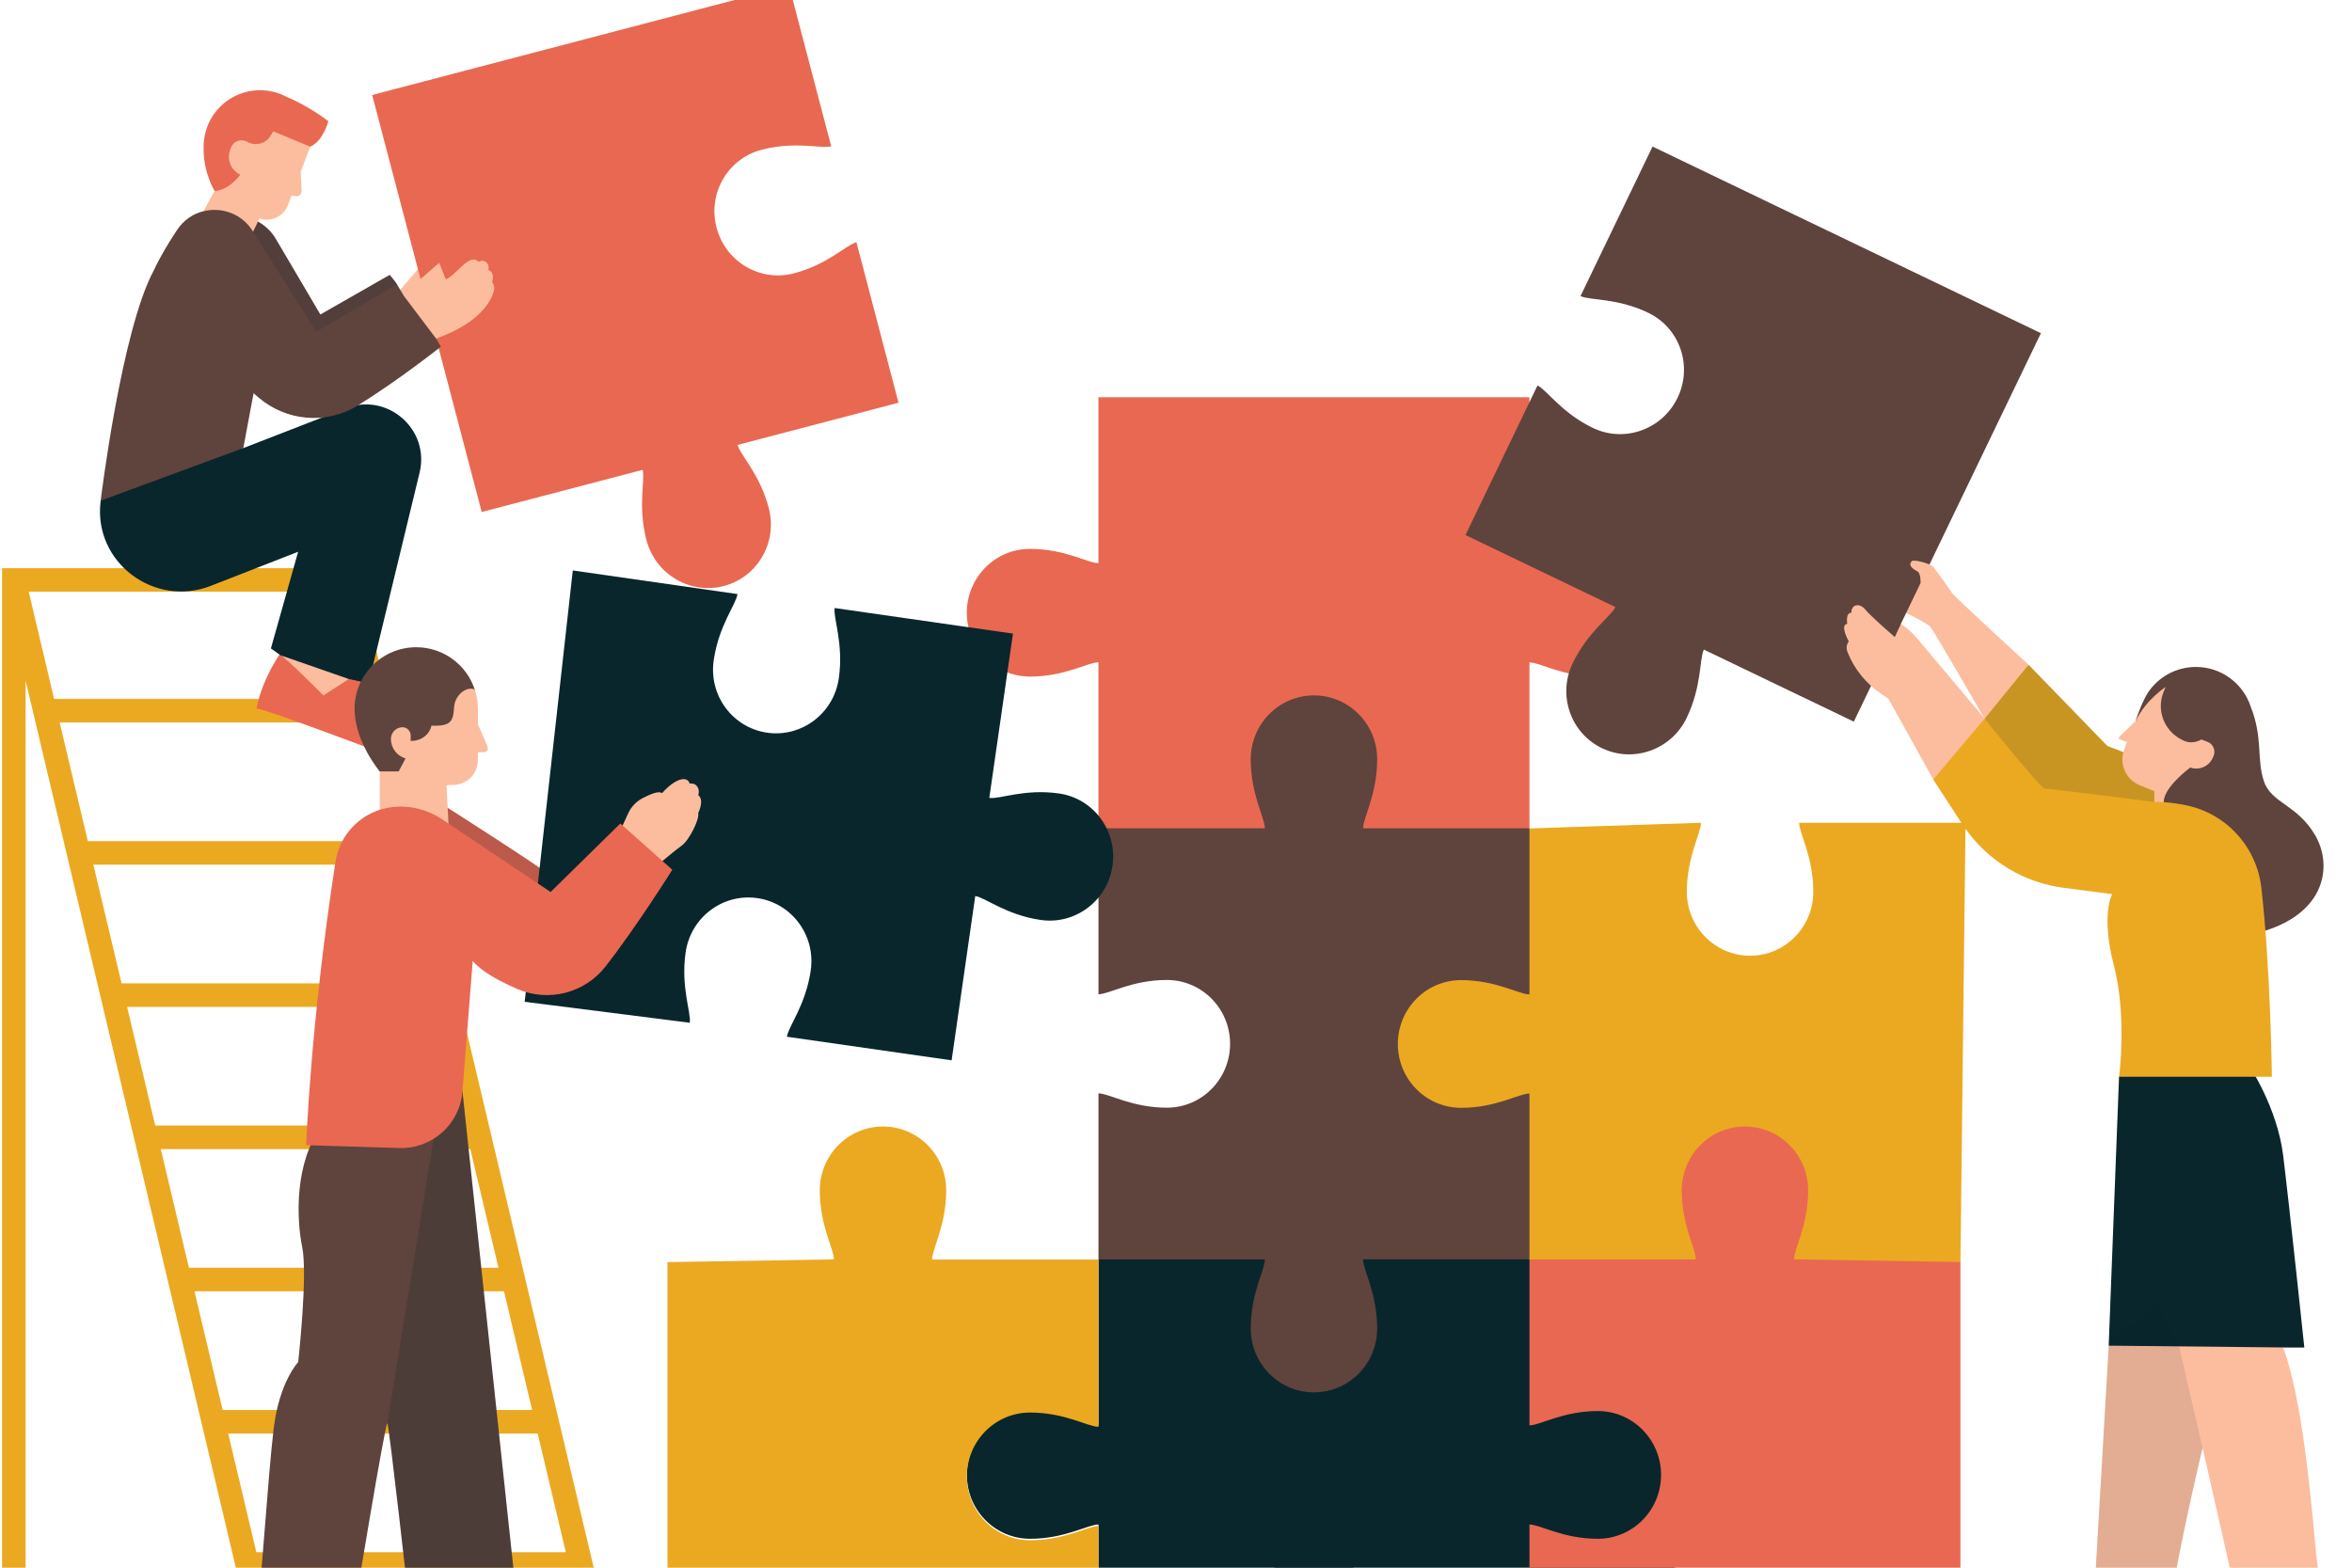 <svg xmlns="http://www.w3.org/2000/svg" xmlns:xlink="http://www.w3.org/1999/xlink" width="600" zoomAndPan="magnify" viewBox="0 0 450 300" height="400" preserveAspectRatio="xMidYMid meet" version="1.2"><g id="bad989b9b9"><rect x="0" width="450" y="0" height="300" style="fill:#ffffff;fill-opacity:1;stroke:none;"/><rect x="0" width="450" y="0" height="300" style="fill:#ffffff;fill-opacity:1;stroke:none;"/><path style=" stroke:none;fill-rule:nonzero;fill:#eba921;fill-opacity:1;" d="M 114.707 324.227 L 119.094 323.191 L 68.273 108.734 L 0.395 108.734 L 0.395 324.207 L 4.898 324.207 L 4.898 130.25 L 50.344 322.031 L 55.242 323.191 L 50.109 301.531 L 109.32 301.531 Z M 37.211 247.109 L 96.426 247.109 L 101.809 269.82 L 42.598 269.82 Z M 76.027 160.969 L 16.805 160.969 L 11.418 138.258 L 70.641 138.258 Z M 77.09 165.469 L 82.477 188.18 L 23.254 188.18 L 17.867 165.469 Z M 83.539 192.68 L 88.922 215.391 L 29.699 215.391 L 24.316 192.68 Z M 89.984 219.898 L 95.371 242.609 L 36.148 242.609 L 30.762 219.898 Z M 69.578 133.75 L 10.355 133.75 L 5.492 113.223 L 64.707 113.223 Z M 49.047 297.043 L 43.66 274.328 L 102.871 274.328 L 108.258 297.043 Z M 49.047 297.043 "/><path style=" stroke:none;fill-rule:nonzero;fill:#fbbd9e;fill-opacity:1;" d="M 75.82 56.355 L 84.043 46.742 C 84.043 46.742 91.148 51.152 86.5 55.695 C 81.844 60.25 75.973 58.512 75.973 58.512 Z M 75.82 56.355 "/><path style=" stroke:none;fill-rule:nonzero;fill:#e96852;fill-opacity:1;" d="M 171.91 77.066 L 141.121 85.141 C 141.633 87.102 145.379 90.699 147.09 97.242 C 148.801 103.773 144.957 110.441 138.5 112.137 C 132.043 113.828 125.414 109.914 123.695 103.379 C 121.973 96.836 123.469 91.871 122.957 89.91 L 92.164 97.98 L 71.207 18.176 L 150.965 -2.73 L 159.031 27.992 C 157.086 28.504 152.16 26.965 145.688 28.668 C 139.23 30.359 135.375 37.027 137.094 43.559 C 138.805 50.09 145.434 54.004 151.898 52.312 C 158.375 50.613 161.914 46.859 163.859 46.355 L 171.91 77.066 M 75.172 145.031 L 68.301 127.512 L 54.285 124.086 C 54.285 124.086 50.262 129.32 49.074 135.594 C 49.812 135.297 74.746 144.734 74.746 144.734 M 83.258 155.992 C 83.258 155.992 82.773 171.164 91.355 180.801 C 99.938 190.438 105.449 168.293 105.359 167.68 C 105.27 167.07 84.527 153.867 84.527 153.867 Z M 305.699 105.035 C 299.008 105.035 294.625 107.77 292.617 107.77 L 292.617 76.016 L 210.16 76.016 L 210.16 107.77 C 208.148 107.77 203.766 105.035 197.074 105.035 C 190.391 105.035 184.977 110.508 184.977 117.254 C 184.977 124.004 190.391 129.473 197.074 129.473 C 203.766 129.473 208.148 126.738 210.16 126.738 L 210.16 158.496 L 247.062 191.887 C 247.062 189.855 244.363 185.426 244.363 178.668 C 244.363 171.918 249.773 166.449 256.457 166.449 C 263.141 166.449 268.551 171.918 268.551 178.668 C 268.551 185.434 265.852 189.863 265.852 191.887 L 292.625 158.496 L 292.625 126.758 C 294.633 126.758 299.02 129.492 305.711 129.492 C 312.391 129.492 317.805 124.023 317.805 117.273 C 317.797 110.516 312.383 105.035 305.699 105.035 Z M 305.699 105.035 "/><path style=" stroke:none;fill-rule:nonzero;fill:#09262c;fill-opacity:0.2;" d="M 84.52 153.867 C 84.52 153.867 105.258 167.062 105.348 167.68 C 105.441 168.293 99.938 190.438 91.344 180.801 C 82.762 171.164 83.25 155.992 83.25 155.992 Z M 84.52 153.867 "/><path style=" stroke:none;fill-rule:nonzero;fill:#09262c;fill-opacity:1;" d="M 26.781 86.535 C 26.566 86.211 46.551 85.75 46.551 85.75 L 66.184 78.129 C 74.137 75.043 82.285 82.16 80.277 90.449 L 70.531 130.762 L 66.742 129.941 L 62.32 130.789 L 53.648 125.379 L 51.828 124.086 L 57.043 105.586 L 40.336 112.109 C 29.531 116.328 17.93 107.637 19.227 96.117 C 19.234 96.02 19.254 95.91 19.262 95.812 C 19.262 95.82 27 86.859 26.781 86.535 Z M 26.781 86.535 "/><path style=" stroke:none;fill-rule:nonzero;fill:#5f433d;fill-opacity:1;" d="M 59.484 70.273 C 49.711 62.266 41.426 45.23 41.426 45.23 L 44.703 43.434 L 37.363 43.117 L 45.047 41.301 C 48.227 41.301 51.16 42.984 52.773 45.719 L 61.293 60.188 L 74.566 52.602 C 74.566 52.602 75.621 53.844 75.965 54.418 C 76.297 54.996 69.262 78.281 59.484 70.273 Z M 79.637 123.859 C 73.125 123.859 67.84 129.133 67.84 135.648 C 67.84 141.91 72.66 147.633 72.66 147.633 L 77.988 150.691 L 79.629 147.434 C 86.141 147.434 89.66 143.711 89.66 137.203 C 89.66 135.918 91.219 133.117 90.832 131.957 C 89.293 127.254 84.859 123.859 79.637 123.859 Z M 442.977 159.879 C 439.543 153.949 434.629 153.762 433.168 149.551 C 431.711 145.34 432.996 141.246 430.656 135.332 C 429.242 130.871 425.07 127.629 420.137 127.629 C 416.32 127.629 412.961 129.566 410.977 132.508 C 409.645 134.613 408.59 137.996 408.59 137.996 L 413.336 149.766 C 412.922 150.504 414.949 182.035 430.035 178.973 C 445.109 175.914 446.414 165.809 442.977 159.879 Z M 292.625 158.512 L 260.789 158.512 C 260.789 156.48 263.492 152.051 263.492 145.293 C 263.492 138.547 258.078 133.074 251.395 133.074 C 244.715 133.074 239.301 138.547 239.301 145.293 C 239.301 152.059 242.004 156.488 242.004 158.512 L 210.168 158.512 L 210.168 190.266 C 212.176 190.266 216.562 187.531 223.254 187.531 C 229.934 187.531 235.348 193.004 235.348 199.75 C 235.348 206.5 229.934 211.973 223.254 211.973 C 216.562 211.973 212.176 209.234 210.168 209.234 L 210.168 240.992 L 242.004 277.156 C 242.004 279.188 239.301 283.617 239.301 290.375 C 239.301 297.121 244.715 302.594 251.395 302.594 C 258.078 302.594 263.492 297.121 263.492 290.375 C 263.492 283.605 260.789 279.18 260.789 277.156 L 292.625 240.992 L 305.879 209.234 L 305.879 190.258 C 305.879 191.086 292.625 158.512 292.625 158.512 Z M 292.625 158.512 "/><path style=" stroke:none;fill-rule:nonzero;fill:#09262c;fill-opacity:1;" d="M 79.594 323.715 L 47.711 323.715 C 47 316.336 50.785 306.812 50.965 307.086 C 50.965 307.086 53.512 303.844 53.871 304.203 C 54.234 304.562 60.691 310.449 60.691 310.449 L 70.75 314.191 L 73.074 315.598 C 76.133 317.449 78.449 320.32 79.594 323.715 Z M 109.203 316.516 L 106.359 314.785 L 96.938 311.043 C 96.938 311.043 82.684 298.941 82.133 305.777 C 81.582 312.617 84.043 323.715 84.043 323.715 L 114.688 323.82 C 113.859 320.77 111.898 318.16 109.203 316.516 Z M 436.832 221.141 C 435.68 211.773 430.195 203.766 430.195 203.766 L 429.961 197.926 L 405.43 206.016 L 403.449 257.52 L 419.832 267.625 L 436.824 257.863 L 440.879 257.863 C 440.887 257.863 437.988 230.508 436.832 221.141 Z M 260.789 241.008 C 260.789 243.043 263.492 247.469 263.492 254.227 C 263.492 260.977 258.078 266.449 251.395 266.449 C 244.715 266.449 239.301 260.977 239.301 254.227 C 239.301 247.461 242.004 243.035 242.004 241.008 L 210.168 241.008 L 210.168 272.766 C 208.16 272.766 203.773 270.027 197.082 270.027 C 190.398 270.027 184.988 275.5 184.988 282.25 C 184.988 288.996 190.398 294.469 197.082 294.469 C 203.773 294.469 208.16 291.734 210.168 291.734 L 210.168 323.75 L 292.625 323.75 L 317.805 312.008 L 326.781 271.461 L 292.625 240.992 L 260.789 240.992 Z M 199.145 176.051 C 205.754 176.996 211.898 172.352 212.852 165.664 C 213.805 158.98 209.23 152.797 202.621 151.844 C 196 150.891 191.273 152.977 189.281 152.691 L 193.805 121.25 L 159.691 116.355 C 159.402 118.363 161.445 123.129 160.484 129.824 C 159.52 136.512 153.387 141.156 146.777 140.211 C 140.164 139.266 135.582 133.074 136.547 126.387 C 137.508 119.695 140.812 115.699 141.102 113.684 L 109.59 109.164 L 100.387 191.707 L 131.969 195.719 C 132.258 193.715 130.215 188.945 131.18 182.25 C 132.141 175.562 138.273 170.922 144.883 171.867 C 151.496 172.812 156.078 179 155.117 185.688 C 154.152 192.383 150.848 196.379 150.559 198.395 L 182.07 202.91 L 186.59 171.469 C 188.57 171.777 192.523 175.105 199.145 176.051 Z M 199.145 176.051 "/><path style=" stroke:none;fill-rule:nonzero;fill:#eba921;fill-opacity:1;" d="M 405.441 206.016 C 405.441 206.016 406.98 194.488 404.441 184.742 C 401.898 174.996 404.117 171.102 404.117 171.102 L 394.867 169.902 C 387.266 168.922 380.457 164.812 376.043 158.594 L 375.082 241.531 L 344.832 250.348 L 326.043 250.348 L 292.625 241.02 L 292.625 209.262 C 290.617 209.262 286.23 212 279.539 212 C 272.855 212 267.445 206.527 267.445 199.777 C 267.445 193.031 272.855 187.559 279.539 187.559 C 286.23 187.559 290.617 190.293 292.625 190.293 L 292.625 158.539 L 325.441 157.449 C 325.441 159.484 322.738 163.91 322.738 170.668 C 322.738 177.418 328.152 182.891 334.836 182.891 C 341.516 182.891 346.93 177.418 346.93 170.668 C 346.93 163.902 344.227 159.477 344.227 157.449 L 375.262 157.449 L 369.902 149.207 L 371.738 139.812 L 379.727 137.555 L 381.23 132.535 L 388.141 127.234 L 403.207 142.766 L 412.211 146.203 L 414.012 153.5 C 415.438 153.609 416.832 153.816 418.184 154.086 C 425.918 155.625 431.762 162.047 432.656 169.887 C 434.43 185.355 434.672 206.051 434.672 206.051 L 405.441 206.051 Z M 181.035 227.789 C 181.035 221.043 175.621 215.57 168.938 215.57 C 162.258 215.57 156.844 221.043 156.844 227.789 C 156.844 234.559 159.547 238.984 159.547 241.008 L 127.711 241.523 L 127.711 323.766 L 210.168 323.766 L 210.168 292.012 C 208.16 292.012 203.773 294.746 197.082 294.746 C 190.398 294.746 184.988 289.277 184.988 282.527 C 184.988 275.777 190.398 270.309 197.082 270.309 C 203.773 270.309 208.16 273.043 210.168 273.043 L 210.168 241.027 L 178.332 241.027 C 178.332 238.984 181.035 234.559 181.035 227.789 Z M 181.035 227.789 "/><path style=" stroke:none;fill-rule:nonzero;fill:#09262c;fill-opacity:0.15;" d="M 37.355 43.117 L 45.039 41.301 C 48.219 41.301 51.152 42.984 52.766 45.719 L 61.285 60.188 L 74.559 52.602 C 74.559 52.602 75.613 53.844 75.953 54.418 C 76.297 54.996 69.254 78.281 59.484 70.273 C 49.711 62.266 41.426 45.23 41.426 45.23 L 44.703 43.434 M 412.562 147.688 L 412.184 146.176 L 403.18 142.738 L 388.113 127.207 L 380.23 133.254 L 379.699 137.527 C 379.699 137.527 390.445 150.926 391.211 150.91 C 391.977 150.891 412.184 153.473 412.184 153.473 Z M 412.562 147.688 "/><path style=" stroke:none;fill-rule:nonzero;fill:#fbbd9e;fill-opacity:1;" d="M 58.258 305.184 L 70.75 314.191 C 68.379 316.117 65.012 316.227 62.535 314.445 C 58.113 311.27 51.746 306.695 51.512 306.48 M 87.121 307.074 C 87.355 307.289 93.723 311.863 98.145 315.039 C 100.629 316.82 103.988 316.711 106.359 314.785 L 93.867 305.777 M 125.695 165.629 C 125.738 165.641 129.152 162.707 130.465 161.789 C 131.781 160.871 133.898 156.785 133.582 155.586 C 133.582 155.586 134.836 153.168 133.609 152.176 C 133.961 150.883 133.266 149.773 131.953 149.953 C 131.555 148.516 129.387 148.738 126.641 151.801 C 126.117 151.25 124.344 152.008 122.918 152.754 C 121.715 153.391 120.75 154.41 120.184 155.652 L 117.758 160.961 M 91.434 138.57 L 91.434 135.648 C 91.434 134.352 91.219 133.117 90.832 131.949 C 89.355 131.238 87.023 132.922 86.879 135.352 C 86.715 138.141 86.223 138.969 82.52 138.879 C 82.512 139.453 81.539 141.793 78.574 141.793 L 78.574 140.75 C 78.574 139.887 77.871 139.156 77.008 139.164 C 75.785 139.184 74.793 140.172 74.793 141.406 C 74.793 143.18 75.973 144.672 77.594 145.141 L 76.27 147.625 L 72.648 147.625 L 72.648 155.031 L 85.824 157.98 L 85.43 150.25 L 86.844 150.207 C 89.391 150.125 91.418 148.039 91.418 145.492 L 91.418 143.973 C 91.5 143.934 92.004 143.934 92.535 143.945 C 93.109 143.953 93.508 143.359 93.273 142.836 Z M 91.434 138.57 "/><path style=" stroke:none;fill-rule:nonzero;fill:#5f433d;fill-opacity:1;" d="M 88.48 208.867 L 99.035 307.75 L 78.359 307.75 C 78.359 307.75 74.477 272.898 74.117 272.367 C 73.758 271.836 67.848 307.75 67.848 307.75 C 67.848 307.75 48.973 307.406 49.289 307.75 C 49.605 308.094 51.277 282.258 52.367 273.332 C 53.457 264.406 57.051 260.66 57.051 260.66 C 57.051 260.66 58.914 243.961 57.816 238.633 C 56.719 233.305 56.32 222.363 61.555 215.57 Z M 84.348 66.344 L 83.449 64.793 L 84.043 58.332 L 77.242 56.578 L 75.953 54.418 L 60.52 63.438 L 48.324 44.172 C 47.84 40.051 43.77 38.762 40.66 39.094 C 40.266 39.141 39.301 40.32 38.914 40.418 C 36.961 40.902 35.16 42.082 33.906 43.965 C 32.242 46.465 30.629 49.145 29.449 51.691 C 23.207 63.238 19.262 95.812 19.262 95.812 L 46.551 85.75 L 48.516 75.25 L 49.477 76.078 C 54.801 80.633 62.48 81.289 68.445 77.598 C 76.234 72.785 84.348 66.344 84.348 66.344 Z M 390.48 63.758 L 316.176 28.047 L 302.395 56.66 C 304.207 57.531 309.34 56.965 315.371 59.863 C 321.391 62.762 323.902 70.031 320.965 76.113 C 318.039 82.199 310.781 84.789 304.766 81.891 C 298.73 78.992 295.973 74.629 294.164 73.766 L 280.387 102.391 L 309.078 116.176 C 308.195 118 303.836 120.828 300.902 126.918 C 297.973 133 300.477 140.281 306.492 143.172 C 312.508 146.066 319.77 143.477 322.695 137.395 C 325.629 131.301 325.117 126.137 325.992 124.309 L 354.684 138.094 L 358.43 130.32 L 362.996 129.727 L 363.688 119.379 L 364.699 117.289 L 370.855 116.266 L 368.715 108.949 Z M 390.48 63.758 "/><path style=" stroke:none;fill-rule:nonzero;fill:#09262c;fill-opacity:0.2;" d="M 99.035 307.75 L 78.359 307.75 C 78.359 307.75 74.477 272.898 74.117 272.367 L 83.59 213.969 C 83.59 213.969 83.664 212.234 83.98 209.992 L 88.48 208.867 Z M 99.035 307.75 "/><path style=" stroke:none;fill-rule:nonzero;fill:#e96852;fill-opacity:1;" d="M 59.355 28.07 C 56.844 29.16 48.91 41.266 45.441 39.949 C 41.969 38.637 41.066 36.547 41.066 36.547 C 41.066 36.547 38.816 33.004 38.957 28.047 C 38.957 22.098 43.785 17.266 49.746 17.266 C 51.559 17.266 53.262 17.707 54.754 18.496 C 59.395 20.449 62.816 23.195 62.816 23.195 C 62.816 23.195 61.871 26.984 59.355 28.07 Z M 445.902 308.027 L 431.457 311.629 L 422.27 315.559 L 417.191 318.746 L 415.301 309.539 L 409.086 307.418 L 398.945 314.383 L 393.516 314.957 L 387.762 318.559 C 386.004 319.656 385.148 321.762 385.645 323.766 L 449.594 323.766 C 449.387 316.027 445.902 308.027 445.902 308.027 Z M 345.949 227.789 C 345.949 221.043 340.535 215.57 333.852 215.57 C 327.172 215.57 321.758 221.043 321.758 227.789 C 321.758 234.559 324.461 238.984 324.461 241.008 L 292.625 241.008 L 292.625 272.766 C 294.633 272.766 299.02 270.027 305.711 270.027 C 312.391 270.027 317.805 275.5 317.805 282.25 C 317.805 288.996 312.391 294.469 305.711 294.469 C 299.02 294.469 294.633 291.734 292.625 291.734 L 292.625 323.75 L 375.082 323.75 L 375.082 241.504 L 343.246 240.992 C 343.238 238.984 345.949 234.559 345.949 227.789 Z M 105.348 170.695 L 84.52 156.75 C 81.746 154.895 78.402 154.074 75.09 154.445 C 69.508 155.066 65.039 159.367 64.184 164.91 C 59.355 196.242 58.582 219.145 58.582 219.145 L 76.395 219.691 C 82.672 219.891 87.996 215.121 88.48 208.867 L 90.445 183.887 C 92.109 185.914 95.551 187.773 98.957 189.25 C 104.898 191.824 111.844 190.078 115.832 184.977 C 121.867 177.246 128.629 166.441 128.629 166.441 L 118.688 157.586 Z M 105.348 170.695 "/><path style=" stroke:none;fill-rule:nonzero;fill:#fbbd9e;fill-opacity:1;" d="M 405.465 140.992 L 408.59 137.996 C 410.645 133.777 414.375 131.453 414.375 131.453 C 414.328 131.48 414.156 131.887 413.922 132.48 C 412.562 135.934 414.066 139.859 417.383 141.523 C 419.418 142.73 421.172 141.504 421.172 141.504 L 422.363 141.965 C 423.449 142.387 423.965 143.621 423.504 144.691 L 423.371 144.996 C 422.84 146.238 421.648 147.012 420.371 147.074 C 419.938 147.094 419.488 147.031 419.055 146.879 C 419.055 146.879 413.977 150.602 413.977 153.473 L 412.195 153.473 L 412.176 151.402 L 409.395 150.27 C 406.762 149.199 405.43 146.258 406.359 143.586 C 406.539 143.07 406.727 142.539 406.934 142 L 405.555 141.477 C 405.367 141.398 405.312 141.137 405.465 140.992 Z M 94.129 53.969 C 94.48 53.078 94.379 51.973 93.426 51.664 C 93.82 50.461 92.551 49.434 91.59 50.129 C 89.867 48.211 87.203 52.789 85.285 53.449 L 84.043 50.309 C 84.043 50.309 77.602 55.707 77.242 56.59 L 83.438 64.793 C 92.336 61.602 94.047 57.164 94.434 55.867 C 94.82 54.562 94.129 53.969 94.129 53.969 Z M 55.09 39.25 L 55.789 37.402 L 56.547 37.547 C 57.168 37.664 57.734 37.18 57.707 36.547 L 57.539 32.824 L 59.355 28.062 L 52.289 25.141 L 51.719 26.039 C 50.801 27.516 48.883 28.008 47.359 27.164 C 46.062 26.445 44.605 27 44.129 28.406 L 43.992 28.801 C 43.371 30.629 44.234 32.625 45.984 33.426 C 43.543 36.602 41.047 36.547 41.047 36.547 L 38.906 40.426 L 38.914 40.426 C 42.336 39.57 46.207 40.832 48.324 44.172 L 48.426 44.332 L 49.648 41.812 C 51.863 42.559 54.258 41.426 55.09 39.25 Z M 363.699 119.387 L 362.52 121.914 C 362.52 121.914 357.941 117.957 356.836 116.605 C 355.727 115.258 354.133 115.742 354.234 117.254 C 353.043 117.227 353.43 119.379 353.43 119.379 C 351.926 119.578 353.719 122.742 353.719 122.742 C 353.719 122.742 353.035 123.543 353.43 124.641 C 353.449 124.707 353.477 124.777 353.512 124.859 C 354.793 128.078 357.043 130.824 359.914 132.77 L 361.293 133.703 L 369.723 148.875 L 369.883 149.172 L 379.711 137.52 C 379.711 137.52 367.707 123.238 366.59 121.914 C 365.473 120.594 363.699 119.387 363.699 119.387 Z M 443.02 296.16 C 442.059 285.406 440.336 267.367 436.832 257.855 L 403.457 257.512 L 400.379 310.477 L 393.508 314.949 C 394.75 316.648 397.062 317.172 398.91 316.156 L 408.07 311.117 C 410.277 309.902 412.789 309.352 415.301 309.531 C 414.516 306.258 421.398 276.992 421.426 277.094 C 421.441 277.191 429.062 310.809 429.062 310.809 L 422.281 315.551 C 423.812 317.188 426.277 317.559 428.223 316.441 L 445.91 308.027 C 445.902 308.027 443.848 305.465 443.02 296.16 Z M 373.488 113.52 C 372.18 111.496 370.262 108.984 369.895 108.473 C 369.523 107.961 366.184 106.934 365.75 107.41 C 365.328 107.887 365.254 108.516 366.867 109.355 C 367.535 109.723 367.453 111.578 367.453 111.578 L 364.699 117.301 C 364.699 117.301 368.797 119.297 369.344 119.953 C 369.895 120.609 379.711 137.527 379.711 137.527 L 388.113 127.207 C 388.121 127.199 373.883 114.133 373.488 113.52 Z M 61.879 133.082 L 66.734 129.941 L 53.637 125.379 C 54.352 125.496 61.879 133.082 61.879 133.082 Z M 61.879 133.082 "/><path style=" stroke:none;fill-rule:nonzero;fill:#09262c;fill-opacity:0.1;" d="M 414.93 323.766 L 385.625 323.766 C 385.133 321.75 385.988 319.656 387.742 318.559 L 393.496 314.957 L 400.371 310.484 L 403.449 257.52 L 412.555 249.27 L 416.922 257.664 L 421.406 277.102 C 421.391 277.004 414.508 306.273 415.281 309.539 L 417.176 318.746 C 415.672 319.98 414.859 321.852 414.93 323.766 Z M 414.93 323.766 "/></g></svg>